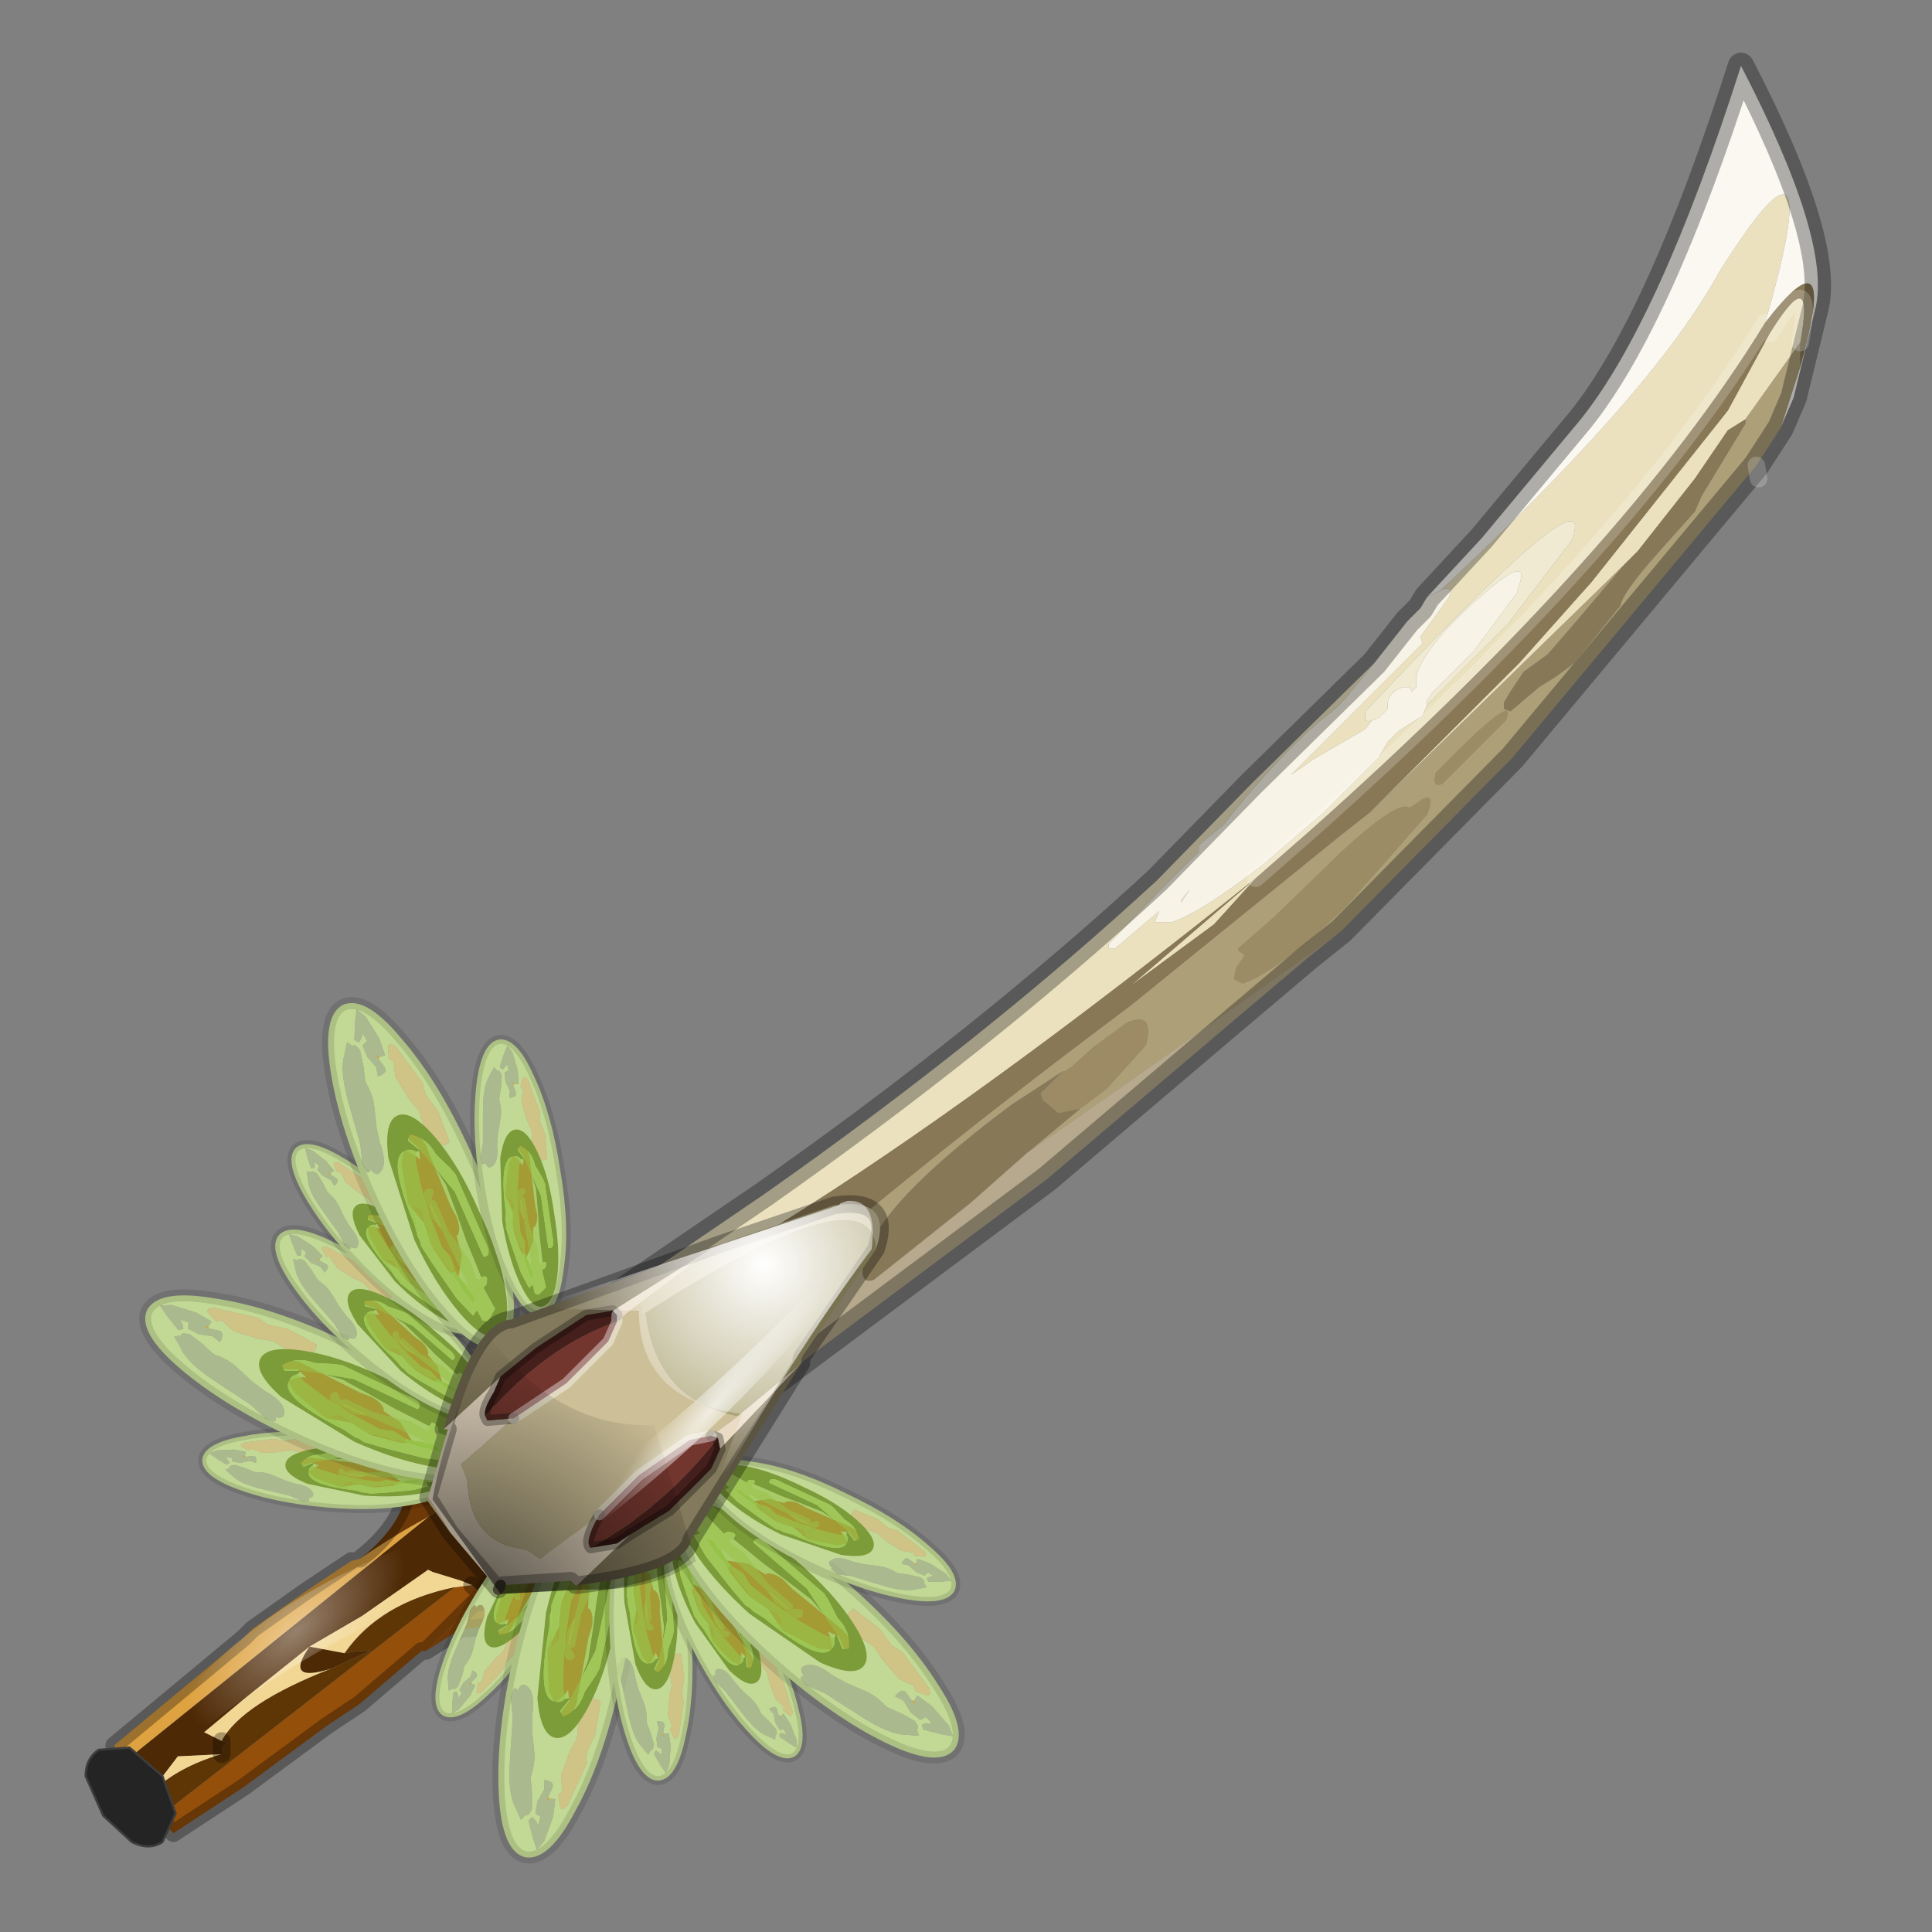 <?xml version="1.0" encoding="UTF-8" standalone="no"?>
<svg xmlns:xlink="http://www.w3.org/1999/xlink" height="440.0px" width="440.0px" xmlns="http://www.w3.org/2000/svg">
  <rect width="100%" height="100%" fill="#808080" stroke="none"/>
  <g transform="matrix(10.0, 0.0, 0.0, 10.0, 0.0, 0.0)">
    <use height="44.0" transform="matrix(1.0, 0.0, 0.0, 1.0, 0.0, 0.0)" width="44.0" xlink:href="#shape0"/>
    <use height="12.85" transform="matrix(-0.371, -0.276, -0.276, 0.371, 14.171, 34.816)" width="4.15" xlink:href="#shape1"/>
    <use height="12.85" transform="matrix(-0.654, -0.198, -0.198, 0.654, 15.513, 34.341)" width="4.15" xlink:href="#shape1"/>
    <use height="12.85" transform="matrix(-0.507, -0.009, -0.009, 0.507, 15.933, 34.153)" width="4.15" xlink:href="#shape1"/>
    <use height="4.7" transform="matrix(1.0, 0.0, 0.0, 1.0, 9.0, 30.0)" width="4.85" xlink:href="#shape2"/>
    <use height="12.85" transform="matrix(-0.005, 0.462, -0.462, -0.005, 10.459, 32.56)" width="4.15" xlink:href="#shape1"/>
    <use height="12.85" transform="matrix(-0.238, 0.641, -0.641, -0.238, 11.837, 31.826)" width="4.15" xlink:href="#shape1"/>
    <use height="12.85" transform="matrix(-0.299, 0.41, -0.41, -0.299, 12.017, 31.255)" width="4.15" xlink:href="#shape1"/>
    <use height="12.85" transform="matrix(-0.421, 0.192, 0.192, 0.421, 16.332, 34.375)" width="4.15" xlink:href="#shape1"/>
    <use height="12.85" transform="matrix(-0.49, 0.478, 0.478, 0.49, 16.461, 32.895)" width="4.15" xlink:href="#shape1"/>
    <use height="12.85" transform="matrix(-0.253, 0.441, 0.441, 0.253, 16.567, 32.314)" width="4.15" xlink:href="#shape1"/>
    <use height="12.85" transform="matrix(-0.306, 0.347, -0.347, -0.306, 11.617, 29.46)" width="4.15" xlink:href="#shape1"/>
    <use height="12.85" transform="matrix(-0.6, 0.329, -0.329, -0.6, 12.947, 29.942)" width="4.15" xlink:href="#shape1"/>
    <use height="12.85" transform="matrix(-0.495, 0.114, -0.114, -0.495, 13.603, 29.753)" width="4.15" xlink:href="#shape1"/>
    <use height="9.2" transform="matrix(1.0, 0.0, 0.0, 1.0, 9.55, 27.2)" width="10.7" xlink:href="#shape3"/>
  </g>
  <defs>
    <g id="shape0" transform="matrix(1.0, 0.0, 0.0, 1.0, 0.0, 0.0)">
      <path d="M44.0 44.0 L0.0 44.0 0.0 0.0 44.0 0.0 44.0 44.0" fill="#33cc33" fill-opacity="0.0" fill-rule="evenodd" stroke="none"/>
      <path d="M37.0 12.85 L31.2 18.5 31.9 17.8 32.15 17.55 34.6 15.1 36.25 13.25 39.35 9.35 40.3 7.6 Q41.35 5.9 41.0 7.8 L39.75 9.55 39.35 9.8 38.6 10.9 37.3 12.55 37.0 12.85 M32.8 13.45 Q37.65 8.95 39.15 6.2 41.7 2.15 40.2 7.35 37.05 12.5 29.8 18.95 L28.6 20.0 Q22.3 25.05 17.8 27.85 L14.55 29.8 Q14.25 29.6 13.95 29.55 L17.4 27.2 Q22.45 23.65 26.35 20.05 L28.5 17.85 31.3 15.1 30.65 15.9 30.4 16.15 Q29.35 16.95 28.05 18.55 L27.9 18.75 27.3 19.25 27.3 19.4 26.35 20.35 25.25 21.5 25.25 21.6 25.4 21.6 26.4 20.75 26.3 21.0 26.7 21.0 Q27.4 20.75 28.75 19.7 L30.15 18.5 31.4 17.25 31.6 16.9 31.85 16.65 32.4 16.3 32.5 16.05 34.35 14.2 35.8 12.3 Q36.45 10.5 31.1 16.2 31.05 16.5 31.25 16.4 L31.1 16.6 29.9 17.3 29.4 17.65 29.9 17.15 32.4 14.65 32.35 14.5 33.0 13.6 Q33.1 13.3 32.8 13.45 M26.9 20.55 L26.9 20.5 27.1 20.25 26.9 20.55" fill="#ebe1be" fill-rule="evenodd" stroke="none"/>
      <path d="M32.5 13.6 L33.75 12.25 36.0 9.55 Q37.8 7.3 39.65 1.5 41.7 5.45 41.35 7.0 L40.85 9.05 40.55 9.75 41.0 8.35 Q41.9 5.15 40.2 7.35 41.7 2.15 39.15 6.2 37.65 8.95 32.8 13.45 L32.5 13.6" fill="#fbf8f2" fill-rule="evenodd" stroke="none"/>
      <path d="M40.55 9.75 L40.0 10.6 34.45 17.25 30.55 21.2 Q27.0 23.75 23.4 26.25 L24.6 25.25 25.2 24.8 26.1 23.8 Q26.3 23.0 25.65 23.3 L24.9 23.85 24.4 24.3 24.25 24.4 24.2 24.4 Q23.75 24.7 23.05 25.15 20.3 27.2 19.8 28.4 L19.65 28.85 16.15 31.35 15.95 30.95 15.9 30.95 Q19.6 27.5 25.75 22.9 L30.5 19.05 31.2 18.5 37.0 12.85 35.9 14.15 35.25 14.9 34.7 15.3 34.4 15.75 34.25 16.0 34.25 16.15 34.4 16.2 35.05 15.65 35.45 15.4 35.85 15.1 36.9 13.8 Q36.95 13.5 37.75 12.6 L38.6 11.65 38.75 11.3 39.75 9.65 39.75 9.55 41.0 7.8 41.0 8.35 40.55 9.75 M32.7 17.6 Q32.6 17.95 32.85 17.85 L34.3 16.4 Q34.6 15.65 32.7 17.6 M32.4 18.2 L32.1 18.4 Q31.85 18.2 30.55 19.4 L29.0 20.9 28.2 21.6 28.2 21.65 28.35 21.75 28.15 22.05 28.1 22.3 28.3 22.4 Q29.15 22.1 30.65 20.65 L31.05 20.2 32.5 18.55 Q32.7 18.05 32.4 18.2" fill="#ad9f78" fill-rule="evenodd" stroke="none"/>
      <path d="M27.65 21.05 L25.75 22.45 28.6 20.0 27.65 21.05" fill="#ece1bd" fill-rule="evenodd" stroke="none"/>
      <path d="M32.4 18.2 Q32.7 18.05 32.5 18.55 L31.05 20.2 30.65 20.65 Q29.15 22.1 28.3 22.4 L28.1 22.3 28.15 22.05 28.35 21.75 28.2 21.65 28.2 21.6 29.0 20.9 30.55 19.4 Q31.85 18.2 32.1 18.4 L32.4 18.2 M32.7 17.6 Q34.6 15.65 34.3 16.4 L32.85 17.85 Q32.6 17.95 32.7 17.6" fill="#9c8c65" fill-rule="evenodd" stroke="none"/>
      <path d="M31.25 16.4 Q31.05 16.5 31.1 16.2 36.45 10.5 35.8 12.3 L34.35 14.2 32.5 16.05 32.5 15.95 32.6 15.8 33.55 14.85 34.55 13.5 34.55 13.45 Q34.95 12.5 33.7 13.6 32.45 14.7 32.25 15.4 L32.25 15.65 32.15 15.75 32.1 15.65 31.95 15.65 Q31.65 15.75 31.6 16.0 L31.6 16.15 31.4 16.35 31.25 16.4" fill="#f0ead2" fill-rule="evenodd" stroke="none"/>
      <path d="M32.5 13.6 L32.8 13.45 Q33.1 13.3 33.0 13.6 L32.35 14.5 32.4 14.65 29.9 17.15 29.4 17.65 29.9 17.3 31.1 16.6 31.25 16.4 31.4 16.35 31.6 16.15 31.6 16.0 Q31.65 15.75 31.95 15.65 L32.1 15.65 32.15 15.75 32.25 15.65 32.25 15.4 Q32.45 14.7 33.7 13.6 34.95 12.5 34.55 13.45 L34.55 13.5 33.55 14.85 32.6 15.8 32.5 15.95 32.5 16.05 32.4 16.3 31.85 16.65 31.6 16.9 31.4 17.25 30.15 18.5 28.75 19.7 Q27.4 20.75 26.7 21.0 L26.3 21.0 26.4 20.75 25.4 21.6 25.25 21.6 25.25 21.5 26.35 20.35 27.3 19.4 27.3 19.25 27.9 18.75 28.05 18.55 Q29.35 16.95 30.4 16.15 L30.65 15.9 31.3 15.1 32.05 14.15 32.35 13.85 32.5 13.6 M26.9 20.55 L27.1 20.25 26.9 20.5 26.9 20.55" fill="#f7f3e6" fill-rule="evenodd" stroke="none"/>
      <path d="M39.75 9.55 L39.75 9.65 38.75 11.3 38.6 11.65 37.75 12.6 Q36.95 13.5 36.9 13.8 L35.85 15.1 35.45 15.4 35.05 15.65 34.4 16.2 34.25 16.15 34.25 16.0 34.4 15.75 34.7 15.3 35.25 14.9 35.9 14.15 37.0 12.85 37.3 12.55 38.6 10.9 39.35 9.8 39.75 9.55 M19.65 28.85 L19.8 28.4 Q20.3 27.2 23.05 25.15 23.75 24.7 24.2 24.4 L23.7 24.9 23.75 25.05 24.1 25.35 24.6 25.25 23.4 26.25 22.1 27.4 19.9 29.15 Q19.6 29.25 19.65 28.85" fill="#877857" fill-rule="evenodd" stroke="none"/>
      <path d="M24.2 24.4 L24.25 24.4 24.4 24.3 24.9 23.85 25.65 23.3 Q26.3 23.0 26.1 23.8 L25.2 24.8 24.6 25.25 24.1 25.35 23.75 25.05 23.7 24.9 24.2 24.4" fill="#9c8b65" fill-rule="evenodd" stroke="none"/>
      <path d="M16.15 31.35 L19.65 28.85 Q19.6 29.25 19.9 29.15 L22.1 27.4 23.4 26.25 Q27.0 23.75 30.55 21.2 L29.8 21.8 27.85 23.45 23.85 26.85 16.75 32.15 16.15 31.35" fill="#b6a98d" fill-rule="evenodd" stroke="none"/>
      <path d="M31.2 18.5 L30.5 19.05 25.75 22.9 Q19.6 27.5 15.9 30.95 L15.3 30.3 14.55 29.8 17.8 27.85 Q22.3 25.05 28.6 20.0 L29.8 18.95 Q37.05 12.5 40.2 7.35 41.9 5.15 41.0 8.35 L41.0 7.8 Q41.35 5.9 40.3 7.6 L39.35 9.35 36.25 13.25 34.6 15.1 32.15 17.55 31.9 17.8 31.2 18.5 M27.65 21.05 L28.6 20.0 25.75 22.45 27.65 21.05" fill="#887855" fill-rule="evenodd" stroke="none"/>
      <path d="M32.5 13.6 L33.75 12.25 36.0 9.55 Q37.8 7.3 39.65 1.5 41.7 5.45 41.35 7.0 L40.85 9.05 40.55 9.75 40.0 10.6 M30.55 21.2 L34.45 17.25 40.0 10.6 M31.3 15.1 L28.5 17.85 26.35 20.05 Q22.45 23.65 17.4 27.2 L13.95 29.55 M31.3 15.1 L32.05 14.15 32.35 13.85 32.5 13.6 M30.55 21.2 L29.8 21.8 27.85 23.45 23.85 26.85 16.75 32.15" fill="none" stroke="#000000" stroke-linecap="round" stroke-linejoin="round" stroke-opacity="0.302" stroke-width="0.6"/>
      <path d="M40.0 10.6 L40.05 10.9 M15.9 30.95 L15.95 30.95 16.15 31.35 M41.0 7.8 Q41.35 5.9 40.3 7.6 M28.6 20.0 L29.8 18.95 Q37.05 12.5 40.2 7.35 M16.75 32.15 L16.15 31.35 M15.9 30.95 L15.3 30.3 14.55 29.8" fill="none" stroke="#ffffff" stroke-linecap="round" stroke-linejoin="round" stroke-opacity="0.2" stroke-width="0.4"/>
      <path d="M12.1 35.4 L11.95 35.4 12.05 35.3 12.1 35.4" fill="#c4dcdf" fill-rule="evenodd" stroke="none"/>
      <path d="M12.85 36.45 L12.7 36.45 12.7 36.4 12.65 36.35 12.1 35.4 12.85 36.45" fill="#858585" fill-rule="evenodd" stroke="none"/>
      <path d="M11.0 36.3 L11.0 36.35 10.9 36.5 10.8 36.5 10.45 36.85 9.7 37.6 9.6 37.6 8.2 38.8 7.45 39.3 5.55 40.7 3.95 41.75 3.6 41.4 10.35 36.15 10.75 36.1 10.8 36.15 11.0 36.3" fill="#944f0a" fill-rule="evenodd" stroke="none"/>
      <path d="M10.4 34.35 L11.55 35.8 11.5 35.9 11.1 36.2 11.0 36.3 10.8 36.15 10.75 36.1 10.5 36.0 9.85 35.8 9.75 35.75 8.25 36.8 7.05 37.5 5.55 38.7 4.65 39.45 5.05 39.65 5.05 39.95 5.05 39.65 5.2 39.7 Q5.05 39.7 5.05 39.95 L4.05 40.0 3.25 41.05 2.8 40.15 9.75 34.55 10.3 34.2 10.4 34.35 M7.55 38.0 Q6.45 38.35 7.05 37.5 L7.85 37.65 8.15 37.6 8.45 37.6 8.2 37.7 7.55 38.0" fill="#4e2905" fill-rule="evenodd" stroke="none"/>
      <path d="M10.25 33.05 L10.3 33.15 10.4 34.35 10.3 34.2 9.75 34.55 Q9.0 34.95 8.2 35.5 9.6 34.4 9.2 33.1 L10.25 33.05" fill="#6d3a07" fill-rule="evenodd" stroke="none"/>
      <path d="M11.95 35.4 L12.1 35.4 12.65 36.35 12.7 36.4 12.7 36.45 12.85 36.45 12.75 37.1 11.7 37.0 10.5 37.1 9.7 37.6 10.45 36.85 10.8 36.5 10.9 36.5 11.0 36.35 11.0 36.3 11.1 36.2 11.5 35.9 11.55 35.8 10.4 34.35 10.3 33.15 10.25 33.05 11.4 34.55 11.95 35.4" fill="#9d540b" fill-rule="evenodd" stroke="none"/>
      <path d="M3.25 41.05 L4.05 40.0 5.05 39.95 Q3.85 40.3 3.25 41.05 M5.05 39.65 L4.65 39.45 5.55 38.7 7.05 37.5 8.25 36.8 9.75 35.75 9.85 35.8 10.5 36.0 10.75 36.1 10.35 36.15 Q8.65 36.5 7.85 37.65 L7.05 37.5 Q6.45 38.35 7.55 38.0 5.5 38.8 5.05 39.65" fill="#f2d794" fill-rule="evenodd" stroke="none"/>
      <path d="M7.55 38.0 L8.2 37.7 8.45 37.6 8.15 37.6 7.85 37.65 Q8.65 36.5 10.35 36.15 L3.6 41.4 3.25 41.05 Q3.85 40.3 5.05 39.95 5.05 39.7 5.2 39.7 L5.05 39.65 Q5.5 38.8 7.55 38.0" fill="#5e3606" fill-rule="evenodd" stroke="none"/>
      <path d="M9.75 34.55 L2.8 40.15 2.6 39.75 5.55 37.3 5.75 37.1 6.95 36.25 8.0 35.55 8.2 35.5 Q9.0 34.95 9.75 34.55" fill="#dea240" fill-rule="evenodd" stroke="none"/>
      <path d="M11.95 35.4 L11.4 34.55 10.25 33.05 M11.0 36.3 L11.0 36.35 10.9 36.5 10.8 36.5 10.45 36.85 9.7 37.6 10.5 37.1 11.7 37.0 12.75 37.1 12.85 36.45 M12.1 35.4 L12.05 35.3 M12.1 35.4 L12.85 36.45 M2.8 40.15 L3.25 41.05 3.6 41.4 3.95 41.75 5.55 40.7 7.45 39.3 8.2 38.8 9.6 37.6 9.7 37.6 M5.05 39.95 L5.05 39.65 M10.75 36.1 L10.8 36.15 M8.2 35.5 Q9.6 34.4 9.2 33.1 L10.25 33.05 M8.0 35.55 L6.95 36.25 5.75 37.1 5.55 37.3 2.6 39.75 2.8 40.15 2.5 40.4" fill="none" stroke="#000000" stroke-linecap="round" stroke-linejoin="round" stroke-opacity="0.302" stroke-width="0.4"/>
      <path d="M10.45 34.8 L9.95 34.95 Q5.45 36.5 3.5 39.55 3.0 40.45 3.5 40.3 6.7 37.5 10.7 36.0 11.45 35.2 10.45 34.8" fill="url(#gradient0)" fill-rule="evenodd" stroke="none"/>
      <path d="M4.0 41.3 L3.7 40.45 2.95 39.8 2.25 39.85 Q1.95 40.05 1.95 40.45 L2.35 41.35 3.0 41.95 Q3.4 42.15 3.7 41.95 L4.0 41.3" fill="#242424" fill-rule="evenodd" stroke="none"/>
      <path d="M4.0 41.3 L3.7 40.45 2.95 39.8 2.25 39.85 Q1.95 40.05 1.95 40.45 L2.35 41.35 3.0 41.95 Q3.4 42.15 3.7 41.95 L4.0 41.3 Z" fill="none" stroke="#3d3d3d" stroke-linecap="round" stroke-linejoin="round" stroke-width="0.05"/>
    </g>
    <radialGradient cx="0" cy="0" gradientTransform="matrix(-2.0E-4, -0.002, -0.003, 0.002, 6.75, 37.15)" gradientUnits="userSpaceOnUse" id="gradient0" r="819.2" spreadMethod="pad">
      <stop offset="0.0" stop-color="#ffffff" stop-opacity="0.412"/>
      <stop offset="1.0" stop-color="#ffffff" stop-opacity="0.0"/>
    </radialGradient>
    <g id="shape1" transform="matrix(1.0, 0.0, 0.0, 1.0, 0.15, 6.4)">
      <path d="M2.2 -1.85 L2.15 -1.0 2.1 -0.95 2.15 -1.75 2.2 -1.85 M1.3 4.1 L1.3 4.25 1.3 4.35 1.3 4.25 1.25 4.15 1.3 4.1" fill="#fb9f09" fill-rule="evenodd" stroke="none"/>
      <path d="M1.95 -2.7 L2.0 -2.95 2.5 -3.6 2.65 -3.2 2.75 -2.2 2.6 -1.4 2.75 -0.6 2.5 0.15 2.3 0.7 2.0 1.05 1.75 0.65 1.7 0.5 1.55 0.85 1.7 1.25 1.65 1.5 1.4 1.5 1.35 1.45 1.3 0.85 1.55 -1.35 1.55 -1.75 Q1.6 -2.15 1.8 -2.3 L1.85 -2.3 1.95 -2.7 M2.2 -1.85 L2.15 -1.75 2.1 -0.95 2.15 -1.0 2.2 -1.85" fill="#c2630d" fill-opacity="0.871" fill-rule="evenodd" stroke="none"/>
      <path d="M1.95 -2.7 L1.85 -2.3 1.8 -2.3 Q1.6 -2.15 1.55 -1.75 L1.55 -1.35 1.3 0.85 1.35 1.45 1.4 1.5 1.65 1.5 1.7 1.25 1.55 0.85 1.7 0.5 1.75 0.65 2.0 1.05 2.3 0.7 2.5 0.15 2.75 -0.6 2.6 -1.4 2.75 -2.2 2.65 -3.2 2.5 -3.6 2.0 -2.95 1.95 -2.7 M0.95 -4.45 Q1.6 -6.25 2.4 -6.2 3.15 -6.15 3.55 -4.25 3.95 -2.4 3.75 0.15 3.55 2.7 2.9 4.5 2.25 6.3 1.45 6.25 0.65 6.15 0.3 4.3 -0.1 2.45 0.1 -0.1 0.25 -2.7 0.95 -4.45 M3.0 0.8 Q2.7 0.95 2.6 1.65 L2.45 2.15 2.2 2.75 Q2.05 3.1 2.05 3.5 L2.05 3.65 1.85 4.15 1.7 4.65 1.75 4.85 1.8 4.9 1.85 4.9 1.95 5.1 2.25 4.75 Q2.65 4.35 2.9 3.2 L3.2 1.9 3.45 1.3 3.45 1.0 3.4 0.95 3.3 1.0 Q3.25 0.65 3.0 0.8 M0.95 0.85 Q0.95 0.45 0.55 0.55 L0.4 1.65 0.5 2.3 0.4 2.7 0.6 4.2 0.7 4.35 0.8 4.35 1.0 3.95 0.9 3.8 1.1 3.3 1.05 2.45 0.95 1.95 1.05 1.45 0.95 0.85 M1.25 4.15 L1.05 4.1 0.95 4.7 1.0 5.55 1.15 5.9 1.4 5.55 1.7 5.05 1.65 4.95 1.6 4.9 Q1.5 4.95 1.35 5.1 L1.35 4.8 1.4 4.8 1.55 4.75 1.6 4.35 1.5 3.9 1.6 3.6 Q1.25 3.55 1.25 3.75 L1.3 4.1 1.25 4.15" fill="#c2d995" fill-rule="evenodd" stroke="none"/>
      <path d="M0.95 0.85 L1.05 1.45 0.95 1.95 1.05 2.45 1.1 3.3 0.9 3.8 1.0 3.95 0.8 4.35 0.7 4.35 0.6 4.2 0.4 2.7 0.5 2.3 0.4 1.65 0.55 0.55 Q0.95 0.45 0.95 0.85" fill="#fae789" fill-opacity="0.643" fill-rule="evenodd" stroke="none"/>
      <path d="M3.0 0.8 Q3.25 0.65 3.3 1.0 L3.4 0.95 3.45 1.0 3.45 1.3 3.2 1.9 2.9 3.2 Q2.65 4.35 2.25 4.75 L1.95 5.1 1.85 4.9 1.8 4.9 1.75 4.85 1.7 4.65 1.85 4.15 2.05 3.65 2.05 3.5 Q2.05 3.1 2.2 2.75 L2.45 2.15 2.6 1.65 Q2.7 0.95 3.0 0.8 M1.3 4.1 L1.25 3.75 Q1.25 3.55 1.6 3.6 L1.5 3.9 1.6 4.35 1.55 4.75 1.4 4.8 1.35 4.8 1.35 5.1 Q1.5 4.95 1.6 4.9 L1.65 4.95 1.7 5.05 1.4 5.55 1.15 5.9 1.0 5.55 0.95 4.7 1.05 4.1 1.25 4.15 1.3 4.25 1.3 4.35 1.3 4.25 1.3 4.1" fill="#c2d995" fill-opacity="0.643" fill-rule="evenodd" stroke="none"/>
      <path d="M0.95 -4.45 Q1.6 -6.25 2.4 -6.2 3.15 -6.15 3.55 -4.25 3.95 -2.4 3.75 0.15 3.55 2.7 2.9 4.5 2.25 6.3 1.45 6.25 0.65 6.15 0.3 4.3 -0.1 2.45 0.1 -0.1 0.25 -2.7 0.95 -4.45 Z" fill="none" stroke="#000000" stroke-linecap="round" stroke-linejoin="round" stroke-opacity="0.114" stroke-width="0.4"/>
      <path d="M1.7 0.8 Q1.8 1.0 2.05 1.0 2.65 1.0 2.9 -1.3 L3.0 -1.7 3.0 -1.85 3.05 -2.05 3.0 -2.75 2.85 -4.15 2.65 -4.9 2.45 -4.8 2.45 -5.2 2.3 -5.3 1.9 -5.05 1.9 -4.25 1.75 -4.2 1.65 -4.05 1.65 -3.95 1.8 -3.9 1.75 -3.5 1.65 -2.6 1.5 -1.7 1.35 -0.65 1.4 0.05 1.2 -1.0 1.4 -3.35 Q1.1 -3.5 1.1 -2.8 L0.9 -0.5 0.95 -0.25 1.15 0.4 Q1.15 1.05 1.6 1.4 L1.75 1.25 1.55 0.75 1.7 0.8 M2.3 -5.85 Q2.75 -5.8 3.0 -4.6 3.25 -3.4 3.15 -1.75 L2.6 1.05 Q2.15 2.2 1.65 2.15 1.15 2.1 0.9 0.9 0.65 -0.3 0.8 -1.9 0.9 -3.6 1.3 -4.7 1.75 -5.9 2.3 -5.85" fill="#7b9c39" fill-rule="evenodd" stroke="none"/>
      <path d="M2.45 -3.3 L2.55 -3.3 2.55 -3.15 2.6 -3.1 2.65 -3.0 2.7 -2.35 2.8 -2.15 2.75 -1.85 2.5 -1.05 2.6 -0.8 2.65 -0.8 3.0 -1.85 3.0 -1.7 2.9 -1.3 Q2.65 1.0 2.05 1.0 1.8 1.0 1.7 0.8 L1.85 0.5 2.1 -0.35 2.15 -0.55 2.2 -0.9 2.3 -1.3 2.45 -2.4 2.35 -2.85 2.45 -3.3" fill="#96c247" fill-opacity="0.871" fill-rule="evenodd" stroke="none"/>
      <path d="M2.2 -0.9 L2.15 -0.55 Q2.05 -0.45 1.95 -0.45 L1.8 -0.55 1.8 -0.65 2.0 -0.85 1.9 -0.95 2.0 -2.05 1.85 -3.3 1.95 -3.85 1.9 -3.95 1.8 -3.9 1.65 -3.95 1.65 -4.05 1.75 -4.2 1.9 -4.25 1.9 -5.05 2.3 -5.3 2.45 -5.2 2.45 -4.8 2.65 -4.9 2.85 -4.15 3.0 -2.75 3.05 -2.05 3.0 -1.85 2.65 -0.8 2.6 -0.8 2.5 -1.05 2.75 -1.85 2.8 -2.15 2.7 -2.35 2.65 -3.0 2.6 -3.1 2.55 -3.95 2.45 -4.6 2.3 -4.3 2.4 -4.0 2.35 -3.95 2.3 -3.75 2.2 -1.85 2.3 -1.4 2.2 -0.95 2.2 -0.9 M1.4 0.05 L1.45 0.2 1.5 0.5 1.55 0.75 1.75 1.25 1.6 1.4 Q1.15 1.05 1.15 0.4 L0.95 -0.25 0.9 -0.5 1.1 -2.8 Q1.1 -3.5 1.4 -3.35 L1.2 -1.0 1.4 0.05" fill="#96c247" fill-opacity="0.8" fill-rule="evenodd" stroke="none"/>
      <path d="M2.45 -3.3 L2.35 -2.85 2.45 -2.4 2.3 -1.3 2.2 -0.9 2.2 -0.95 2.3 -1.4 2.2 -1.85 2.3 -3.75 2.35 -3.95 2.45 -3.5 2.45 -3.3 M2.15 -0.55 L2.1 -0.35 1.85 0.5 1.7 0.8 1.55 0.75 1.5 0.5 1.45 0.2 1.4 0.05 1.35 -0.65 1.5 -1.7 1.65 -2.6 1.75 -3.5 1.8 -3.9 1.9 -3.95 1.95 -3.85 1.85 -3.3 2.0 -2.05 1.9 -0.95 2.0 -0.85 1.8 -0.65 1.8 -0.55 1.95 -0.45 Q2.05 -0.45 2.15 -0.55" fill="#96c247" fill-opacity="0.58" fill-rule="evenodd" stroke="none"/>
      <path d="M2.6 -3.1 L2.55 -3.15 2.55 -3.3 2.45 -3.3 2.45 -3.5 2.35 -3.95 2.4 -4.0 2.3 -4.3 2.45 -4.6 2.55 -3.95 2.6 -3.1" fill="#96c247" fill-rule="evenodd" stroke="none"/>
    </g>
    <g id="shape2" transform="matrix(1.0, 0.0, 0.0, 1.0, -9.0, -30.0)">
      <path d="M13.55 34.0 L13.85 33.85 11.0 30.0 10.85 30.35 13.55 34.0" fill="#242424" fill-opacity="0.141" fill-rule="evenodd" stroke="none"/>
      <path d="M10.85 30.35 L10.75 30.45 9.0 30.15 10.5 32.2 Q9.0 33.65 10.8 32.6 L11.6 33.65 11.65 33.7 12.35 34.7 12.8 34.3 12.95 34.25 13.55 34.0 10.85 30.35" fill="#2b2b2b" fill-opacity="0.251" fill-rule="evenodd" stroke="none"/>
    </g>
    <g id="shape3" transform="matrix(1.0, 0.0, 0.0, 1.0, -9.55, -27.2)">
      <path d="M19.95 28.45 L18.3 30.85 18.25 30.95 18.25 31.05 16.8 32.25 Q14.95 31.9 14.7 29.9 19.85 26.6 19.95 28.45" fill="#ada576" fill-rule="evenodd" stroke="none"/>
      <path d="M13.15 36.1 L13.1 36.1 13.0 36.0 11.45 36.1 11.4 36.1 11.35 36.2 10.25 34.9 9.75 34.1 10.2 32.55 10.1 32.55 11.4 31.35 11.25 31.7 Q11.0 32.1 11.05 32.25 L11.1 32.35 11.7 32.3 10.5 33.35 10.65 33.75 Q10.7 35.15 12.0 35.3 L12.3 35.5 13.65 34.5 Q13.3 35.1 13.45 35.25 L14.05 35.15 14.35 34.95 13.15 36.1 M16.35 28.35 L14.6 29.65 14.05 30.1 14.05 29.95 13.95 29.85 16.35 28.35 M16.2 32.7 L16.8 32.25 18.25 31.05 16.4 33.0 16.35 32.75 16.2 32.7" fill="#eadbc4" fill-rule="evenodd" stroke="none"/>
      <path d="M10.25 34.9 L9.75 34.2 9.75 34.1 10.25 34.9 M14.6 29.65 Q14.6 30.1 14.7 29.9 14.95 31.9 16.8 32.25 L16.2 32.7 15.7 32.8 14.55 33.6 13.65 34.5 12.3 35.5 12.0 35.3 Q10.7 35.15 10.65 33.75 L10.5 33.35 11.7 32.3 12.9 31.5 13.85 30.55 14.05 30.1 14.6 29.65" fill="#cdc098" fill-rule="evenodd" stroke="none"/>
      <path d="M18.25 31.05 L15.75 35.05 Q15.6 35.8 13.15 36.1 L14.35 34.95 15.25 34.4 16.2 33.45 16.4 33.0 18.25 31.05 M10.1 32.55 Q10.8 30.1 11.65 30.05 L16.35 28.35 13.95 29.85 13.35 29.95 12.2 30.7 11.4 31.35 10.1 32.55" fill="#83795c" fill-rule="evenodd" stroke="none"/>
      <path d="M16.35 28.35 L19.0 27.45 Q20.35 27.25 19.95 28.45 19.85 26.6 14.7 29.9 14.6 30.1 14.6 29.65 L16.35 28.35" fill="#d1c7a3" fill-rule="evenodd" stroke="none"/>
      <path d="M11.05 32.25 Q12.45 30.65 14.05 30.1 L13.85 30.55 12.9 31.5 11.7 32.3 11.1 32.35 11.05 32.25 M13.65 34.5 L14.55 33.6 15.7 32.8 16.2 32.7 16.35 32.75 Q15.15 34.3 13.45 35.25 13.3 35.1 13.65 34.5" fill="#73362e" fill-rule="evenodd" stroke="none"/>
      <path d="M13.95 29.85 L14.05 29.95 14.05 30.1 Q12.45 30.65 11.05 32.25 11.0 32.1 11.25 31.7 L11.4 31.35 12.2 30.7 13.35 29.95 13.95 29.85 M16.4 33.0 L16.2 33.45 15.25 34.4 14.35 34.95 14.05 35.15 13.45 35.25 Q15.15 34.3 16.35 32.75 L16.4 33.0" fill="#451f1b" fill-rule="evenodd" stroke="none"/>
      <path d="M11.4 36.1 L11.35 36.2" fill="none" stroke="#69604b" stroke-linecap="round" stroke-linejoin="round" stroke-width="0.25"/>
      <path d="M16.35 28.35 L19.0 27.45 Q20.35 27.25 19.95 28.45 L18.3 30.85 18.25 30.95 18.25 31.05 15.75 35.05 Q15.6 35.8 13.15 36.1 L13.1 36.1 13.0 36.0 11.45 36.1 M11.35 36.2 L10.25 34.9 9.75 34.1 10.2 32.55 10.1 32.55 Q10.8 30.1 11.65 30.05 L16.35 28.35" fill="none" stroke="#000000" stroke-linecap="round" stroke-linejoin="round" stroke-opacity="0.302" stroke-width="0.4"/>
      <path d="M14.05 29.95 L13.95 29.85 13.35 29.95 12.2 30.7 11.4 31.35 11.25 31.7 Q11.0 32.1 11.05 32.25 M16.4 33.0 L16.2 33.45 15.25 34.4 14.35 34.95 14.05 35.15 13.45 35.25 Q13.3 35.1 13.65 34.5 M16.35 32.75 L16.4 33.0 M16.2 32.7 L16.35 32.75 M11.7 32.3 L11.1 32.35 11.05 32.25" fill="none" stroke="#000000" stroke-linecap="round" stroke-linejoin="round" stroke-opacity="0.302" stroke-width="0.25"/>
      <path d="M14.05 30.1 L14.05 29.95 M14.05 30.1 L13.85 30.55 12.9 31.5 11.7 32.3 M13.65 34.5 L14.55 33.6 15.7 32.8 16.2 32.7" fill="none" stroke="#ffffff" stroke-linecap="round" stroke-linejoin="round" stroke-opacity="0.4" stroke-width="0.25"/>
      <path d="M12.05 29.8 L19.1 27.45 19.15 27.4 19.3 27.35 Q20.0 27.3 19.85 28.45 18.05 30.85 16.15 34.25 L16.9 32.2 Q14.55 31.9 14.55 29.85 L12.05 29.8" fill="url(#gradient1)" fill-rule="evenodd" stroke="none"/>
      <path d="M14.9 32.45 L15.85 35.55 Q14.9 36.25 13.3 36.2 L11.4 36.3 9.85 34.15 Q10.15 32.45 11.15 30.45 12.75 32.55 14.9 32.45" fill="url(#gradient2)" fill-rule="evenodd" stroke="none"/>
      <path d="M19.4 28.9 Q16.95 32.25 13.05 35.15 L12.65 35.4 Q12.0 35.3 12.85 34.3 16.3 31.8 19.6 28.2 20.05 27.85 19.4 28.9" fill="url(#gradient3)" fill-rule="evenodd" stroke="none"/>
    </g>
    <radialGradient cx="0" cy="0" gradientTransform="matrix(0.006, 0.0, 0.0, 0.006, 17.4, 28.8)" gradientUnits="userSpaceOnUse" id="gradient1" r="819.2" spreadMethod="pad">
      <stop offset="0.0" stop-color="#ffffff"/>
      <stop offset="1.0" stop-color="#ffffff" stop-opacity="0.0"/>
    </radialGradient>
    <radialGradient cx="0" cy="0" gradientTransform="matrix(0.009, 0.0, 0.0, 0.009, 10.15, 37.7)" gradientUnits="userSpaceOnUse" id="gradient2" r="819.2" spreadMethod="pad">
      <stop offset="0.0" stop-color="#000000" stop-opacity="0.773"/>
      <stop offset="1.0" stop-color="#000000" stop-opacity="0.0"/>
    </radialGradient>
    <radialGradient cx="0" cy="0" gradientTransform="matrix(-6.0E-4, 0.002, 0.003, -0.003, 16.2, 32.1)" gradientUnits="userSpaceOnUse" id="gradient3" r="819.2" spreadMethod="pad">
      <stop offset="0.0" stop-color="#ffffff" stop-opacity="0.714"/>
      <stop offset="1.0" stop-color="#ffffff" stop-opacity="0.0"/>
    </radialGradient>
  </defs>
</svg>
